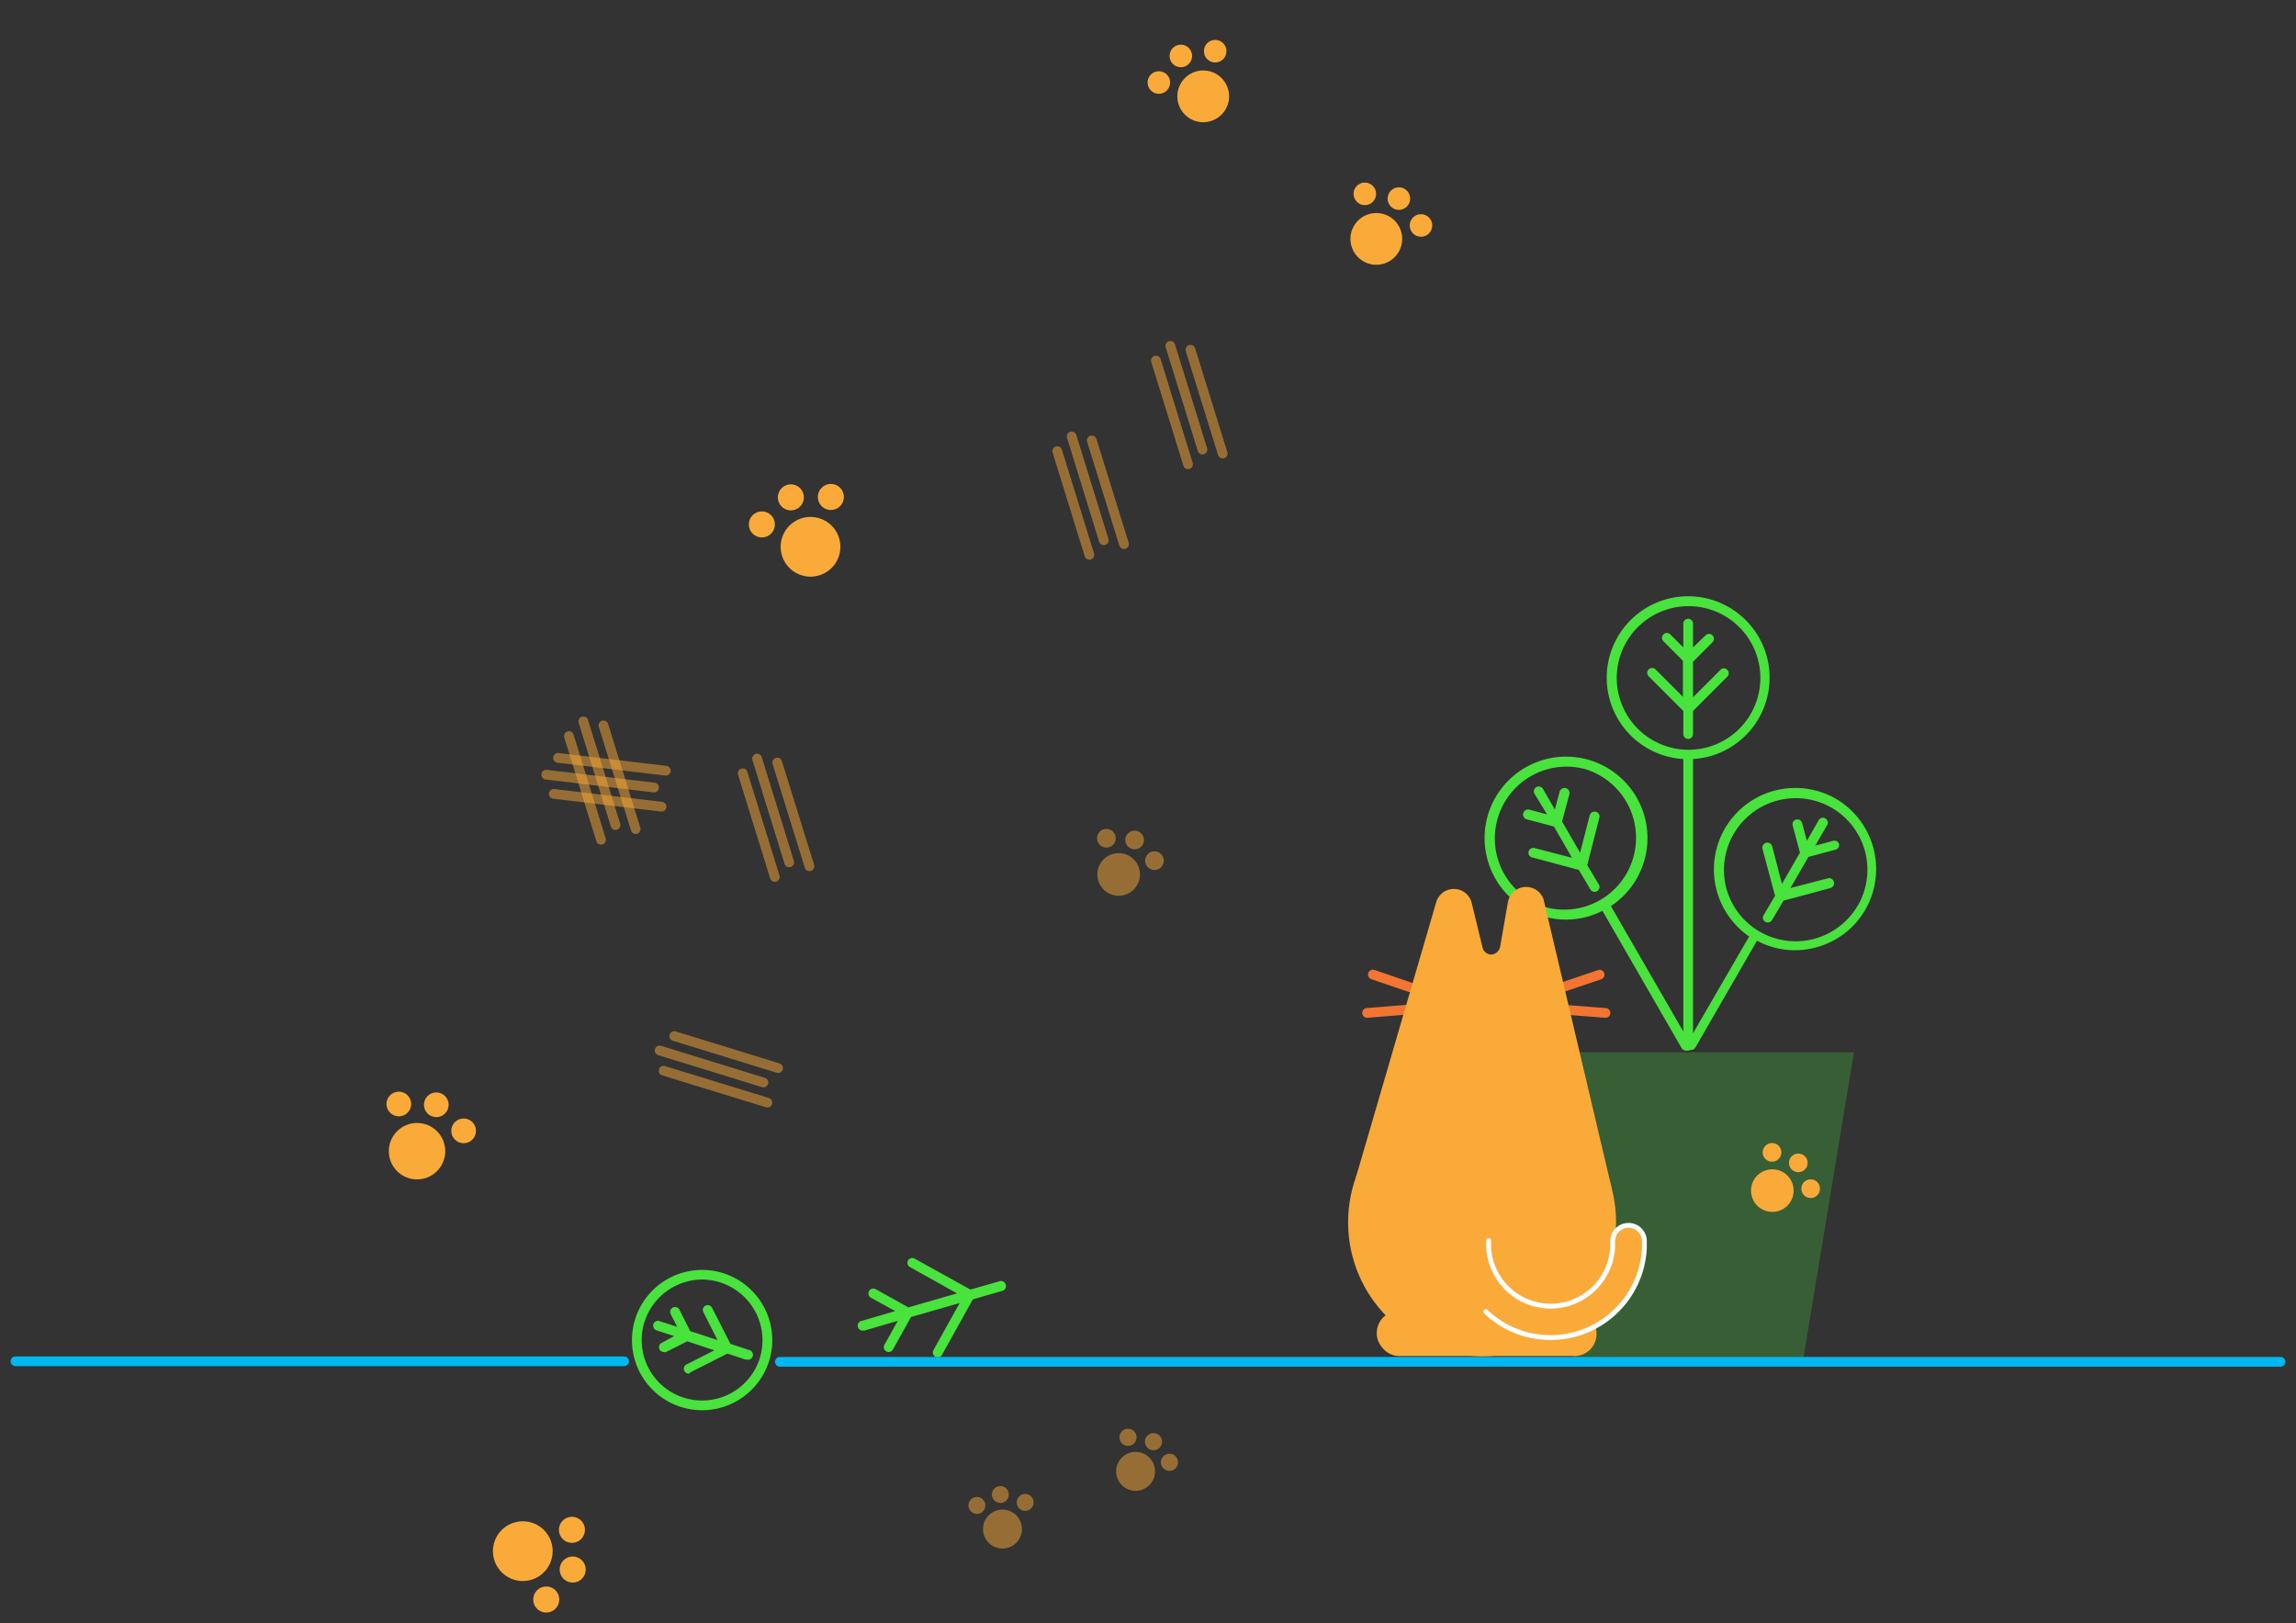 <svg xmlns="http://www.w3.org/2000/svg" viewBox="0 0 235.97 166.82">
	<rect x="0" y="0" width="235.97" height="166.82" fill="#333333" stroke="none"/>
	<defs>
		<style type="text/css">
			.cls-1,.cls-6{fill:#48e33d;}.cls-1{opacity:0.25;}.cls-2,.cls-3,.cls-8{fill:#faaa39;}.cls-2,.cls-5{opacity:0.5;}.cls-4,.cls-7,.cls-9{fill:none;}.cls-4,.cls-9{stroke:#00b8f1;}.cls-4,.cls-5,.cls-7,.cls-8,.cls-9{stroke-linecap:round;}.cls-4,.cls-8{stroke-miterlimit:10;}.cls-5{fill:#fff;stroke:#faaa39;}.cls-5,.cls-7,.cls-9{stroke-linejoin:round;}.cls-7{stroke:#f37531;}.cls-8{stroke:#fff;stroke-width:0.5px;}
		</style>
	</defs>
	<title>whiteboards_links</title>
	<g id="img_no_whiteboards" data-name="whiteboards +links">
		<polygon class="cls-1" points="173.53 108.13 190.54 108.13 185.28 139.96 173.53 139.96 161.78 139.96 156.52 108.13 173.53 108.13" />
		<circle class="cls-2" cx="103.03" cy="157.13" r="2" />
		<circle class="cls-2" cx="105.36" cy="154.39" r="0.87" />
		<circle class="cls-2" cx="102.81" cy="153.58" r="0.87" />
		<circle class="cls-2" cx="100.4" cy="154.7" r="0.87" />
		<circle class="cls-2" cx="116.71" cy="151.2" r="2" />
		<circle class="cls-2" cx="120.19" cy="150.27" r="0.88" />
		<circle class="cls-2" cx="118.55" cy="148.15" r="0.88" />
		<circle class="cls-2" cx="115.93" cy="147.7" r="0.88" />
		<circle class="cls-3" cx="182.15" cy="122.35" r="2.19" />
		<circle class="cls-3" cx="186.09" cy="122.15" r="0.96" />
		<circle class="cls-3" cx="184.82" cy="119.5" r="0.96" />
		<circle class="cls-3" cx="182.12" cy="118.42" r="0.96" />
		<circle class="cls-2" cx="114.97" cy="89.86" r="2.19" />
		<circle class="cls-2" cx="118.65" cy="88.44" r="0.96" />
		<circle class="cls-2" cx="116.61" cy="86.32" r="0.96" />
		<circle class="cls-2" cx="113.71" cy="86.14" r="0.96" />
		<circle class="cls-3" cx="42.86" cy="118.3" r="2.9" />
		<circle class="cls-3" cx="47.65" cy="116.21" r="1.27" />
		<circle class="cls-3" cx="44.84" cy="113.53" r="1.27" />
		<circle class="cls-3" cx="40.99" cy="113.45" r="1.27" />
		<circle class="cls-3" cx="141.45" cy="24.55" r="2.66" />
		<circle class="cls-3" cx="146.04" cy="23.17" r="1.16" />
		<circle class="cls-3" cx="143.77" cy="20.41" r="1.16" />
		<circle class="cls-3" cx="140.27" cy="19.92" r="1.16" />
		<circle class="cls-3" cx="123.66" cy="9.9" r="2.66" />
		<circle class="cls-3" cx="124.89" cy="5.26" r="1.16" />
		<circle class="cls-3" cx="121.36" cy="5.75" r="1.16" />
		<circle class="cls-3" cx="119.1" cy="8.48" r="1.16" />
		<circle class="cls-3" cx="83.3" cy="56.19" r="3.07" />
		<circle class="cls-3" cx="85.39" cy="51.07" r="1.34" />
		<circle class="cls-3" cx="81.28" cy="51.11" r="1.34" />
		<circle class="cls-3" cx="78.3" cy="53.89" r="1.34" />
		<circle class="cls-3" cx="53.73" cy="159.4" r="3.07" />
		<circle class="cls-3" cx="56.14" cy="164.37" r="1.34" />
		<circle class="cls-3" cx="58.86" cy="161.29" r="1.34" />
		<circle class="cls-3" cx="58.78" cy="157.21" r="1.34" />
		<line class="cls-4" x1="1.59" y1="139.89" x2="64.14" y2="139.89" />
		<line class="cls-5" x1="112.21" y1="45.26" x2="115.52" y2="55.92" />
		<line class="cls-5" x1="110.14" y1="44.85" x2="113.44" y2="55.52" />
		<line class="cls-5" x1="108.66" y1="46.36" x2="111.96" y2="57.02" />
		<line class="cls-5" x1="122.35" y1="35.94" x2="125.66" y2="46.61" />
		<line class="cls-5" x1="120.28" y1="35.54" x2="123.58" y2="46.2" />
		<line class="cls-5" x1="118.8" y1="37.05" x2="122.1" y2="47.71" />
		<line class="cls-5" x1="62.02" y1="74.54" x2="65.33" y2="85.2" />
		<line class="cls-5" x1="59.95" y1="74.13" x2="63.26" y2="84.79" />
		<line class="cls-5" x1="58.47" y1="75.64" x2="61.77" y2="86.3" />
		<line class="cls-5" x1="79.88" y1="78.36" x2="83.19" y2="89.02" />
		<line class="cls-5" x1="77.81" y1="77.95" x2="81.11" y2="88.62" />
		<line class="cls-5" x1="76.33" y1="79.46" x2="79.63" y2="90.12" />
		<line class="cls-5" x1="69.3" y1="106.47" x2="79.97" y2="109.76" />
		<line class="cls-5" x1="67.79" y1="107.95" x2="78.46" y2="111.24" />
		<line class="cls-5" x1="68.2" y1="110.03" x2="78.87" y2="113.31" />
		<line class="cls-5" x1="57.35" y1="77.88" x2="68.43" y2="79.2" />
		<line class="cls-5" x1="56.14" y1="79.61" x2="67.22" y2="80.93" />
		<line class="cls-5" x1="56.91" y1="81.58" x2="67.99" y2="82.9" />
		<path class="cls-6" d="M174,75.43V73.06l3.52-3.52a.5.5,0,0,0,0-.71.48.48,0,0,0-.7,0L174,71.65V68l2-2a.5.5,0,0,0-.71-.71L174,66.53V64.09a.5.5,0,0,0-1,0v2.44l-1.34-1.34a.5.5,0,0,0-.7,0,.5.5,0,0,0,0,.71l2,2v3.7l-2.81-2.81a.5.5,0,0,0-.71.71L173,73.06v2.37a.5.5,0,0,0,1,0Z" />
		<path class="cls-6" d="M164,83.42a.51.51,0,0,0-.61.35l-1,3.85-1.85-3.2.75-2.8a.5.5,0,0,0-1-.26l-.49,1.83-1.22-2.12a.51.51,0,0,0-.69-.18.49.49,0,0,0-.18.68L159,83.69l-1.82-.49a.5.5,0,1,0-.26,1l2.79.74,1.85,3.21-3.84-1a.51.51,0,0,0-.62.35.5.5,0,0,0,.36.61l4.81,1.29,1.18,2a.5.5,0,0,0,.43.25.45.45,0,0,0,.25-.07.49.49,0,0,0,.19-.68l-1.19-2L164.38,84A.48.48,0,0,0,164,83.42Z" />
		<path class="cls-6" d="M188.73,82.11a8.37,8.37,0,0,0-8.94,14.14l-.07.07L174,106.18V78a8.37,8.37,0,1,0-1,0v28l-7.44-12.89a8.37,8.37,0,1,0-11.86-2.8,8.27,8.27,0,0,0,5.08,3.9,8.17,8.17,0,0,0,2.18.29,8.27,8.27,0,0,0,3.73-.9l8.14,14.11a.52.52,0,0,0,.44.25h0a.54.54,0,0,0,.21,0,.48.48,0,0,0,.24-.06l.08,0a.52.52,0,0,0,.44-.25l6.3-10.92,0-.08a8.21,8.21,0,0,0,3.91,1,8.12,8.12,0,0,0,2.18-.29,8.3,8.3,0,0,0,5.09-3.9A8.38,8.38,0,0,0,188.73,82.11ZM159.07,93.28a7.38,7.38,0,0,1,1.9-14.5,7.44,7.44,0,0,1,1.92.25,7.38,7.38,0,0,1-3.82,14.25Zm7.09-23.6a7.38,7.38,0,1,1,7.37,7.37A7.39,7.39,0,0,1,166.16,69.68Zm24.77,23.37a7.38,7.38,0,0,1-13.51-1.78A7.38,7.38,0,0,1,188.23,83a7.36,7.36,0,0,1,2.7,10.07Z" />
		<path class="cls-6" d="M188.39,86.41l-1.83.49,1.23-2.12a.5.5,0,0,0-.19-.68.49.49,0,0,0-.68.18L185.7,86.4l-.49-1.83a.51.51,0,0,0-.62-.35.5.5,0,0,0-.35.61l.75,2.79-1.85,3.21-1-3.85a.5.5,0,0,0-1,.26l1.29,4.81-1.18,2a.49.49,0,0,0,.18.68.47.47,0,0,0,.25.07.52.52,0,0,0,.44-.25l1.18-2,4.81-1.29a.5.5,0,1,0-.26-1l-3.84,1,1.85-3.2,2.79-.75a.49.49,0,0,0,.35-.61A.5.5,0,0,0,188.39,86.41Z" />
		<path class="cls-6" d="M74.41,130.86a7.21,7.21,0,1,0-4.5,13.7,7.31,7.31,0,0,0,2.26.36A7.23,7.23,0,0,0,79,140,7.22,7.22,0,0,0,74.41,130.86Zm3.65,8.79a6.21,6.21,0,0,1-11.8-3.88,6.26,6.26,0,0,1,5.89-4.28,6.24,6.24,0,0,1,5.91,8.16Z" />
		<path class="cls-6" d="M73.18,134.39a.5.5,0,0,0-.67-.22.49.49,0,0,0-.22.67l1.45,2.87-2.8-.92-1.1-2.17a.5.5,0,1,0-.89.45l.65,1.28-1.82-.59a.49.49,0,0,0-.63.31.52.52,0,0,0,.32.64l1.81.59L68,138a.5.5,0,0,0-.22.67.51.51,0,0,0,.45.27.44.44,0,0,0,.22,0l2.18-1.1,2.79.92-2.86,1.45a.49.49,0,0,0-.22.67.48.48,0,0,0,.44.28A.49.49,0,0,0,71,141l3.76-1.9,1.88.62.16,0a.5.5,0,0,0,.16-1l-1.89-.62Z" />
		<path class="cls-6" d="M103.36,132a.5.5,0,0,0-.62-.34l-3,.86L94,129.34a.5.5,0,0,0-.68.19.51.51,0,0,0,.2.68l4.84,2.7-5,1.44L90,132.48a.5.5,0,0,0-.49.88L92,134.73l-3.41,1a.5.5,0,0,0,.13,1,.34.34,0,0,0,.14,0l3.41-1-1.37,2.46a.49.49,0,0,0,.19.68.44.44,0,0,0,.24.07.51.51,0,0,0,.44-.26l1.86-3.34,5-1.44-2.7,4.85a.51.51,0,0,0,.2.68.53.53,0,0,0,.24.06.49.49,0,0,0,.44-.26l3.18-5.71,3-.86A.5.5,0,0,0,103.36,132Z" />
		<line class="cls-7" x1="141.1" y1="100.15" x2="144.88" y2="101.44" />
		<line class="cls-7" x1="140.5" y1="104.09" x2="144.48" y2="103.77" />
		<line class="cls-7" x1="164.4" y1="100.16" x2="160.62" y2="101.44" />
		<line class="cls-7" x1="165" y1="104.09" x2="161.02" y2="103.78" />
		<path class="cls-3" d="M165.63,122.06l-7-29.67a1.9,1.9,0,0,0-3.64.25l-.82,4.68a1,1,0,0,1-.88.77.93.93,0,0,1-.92-.71l-1.13-4.65a1.89,1.89,0,0,0-3.64,0L139.35,121" />
		<circle class="cls-3" cx="152.32" cy="125.61" r="13.77" />
		<rect class="cls-3" x="141.5" y="134.72" width="22.58" height="4.63" rx="2.25" />
		<path class="cls-8" d="M152.71,134.79a9.55,9.55,0,0,0,6.19,2.65A9.66,9.66,0,0,0,169,128.26c0-.2,0-.61,0-.62a1.63,1.63,0,0,0-3.26-.17s0,.42,0,.64a6.38,6.38,0,0,1-12.74.16,5.08,5.08,0,0,1,0-.78" />
		<line class="cls-9" x1="80.15" y1="139.94" x2="234.38" y2="139.94" />
	</g>
</svg>
